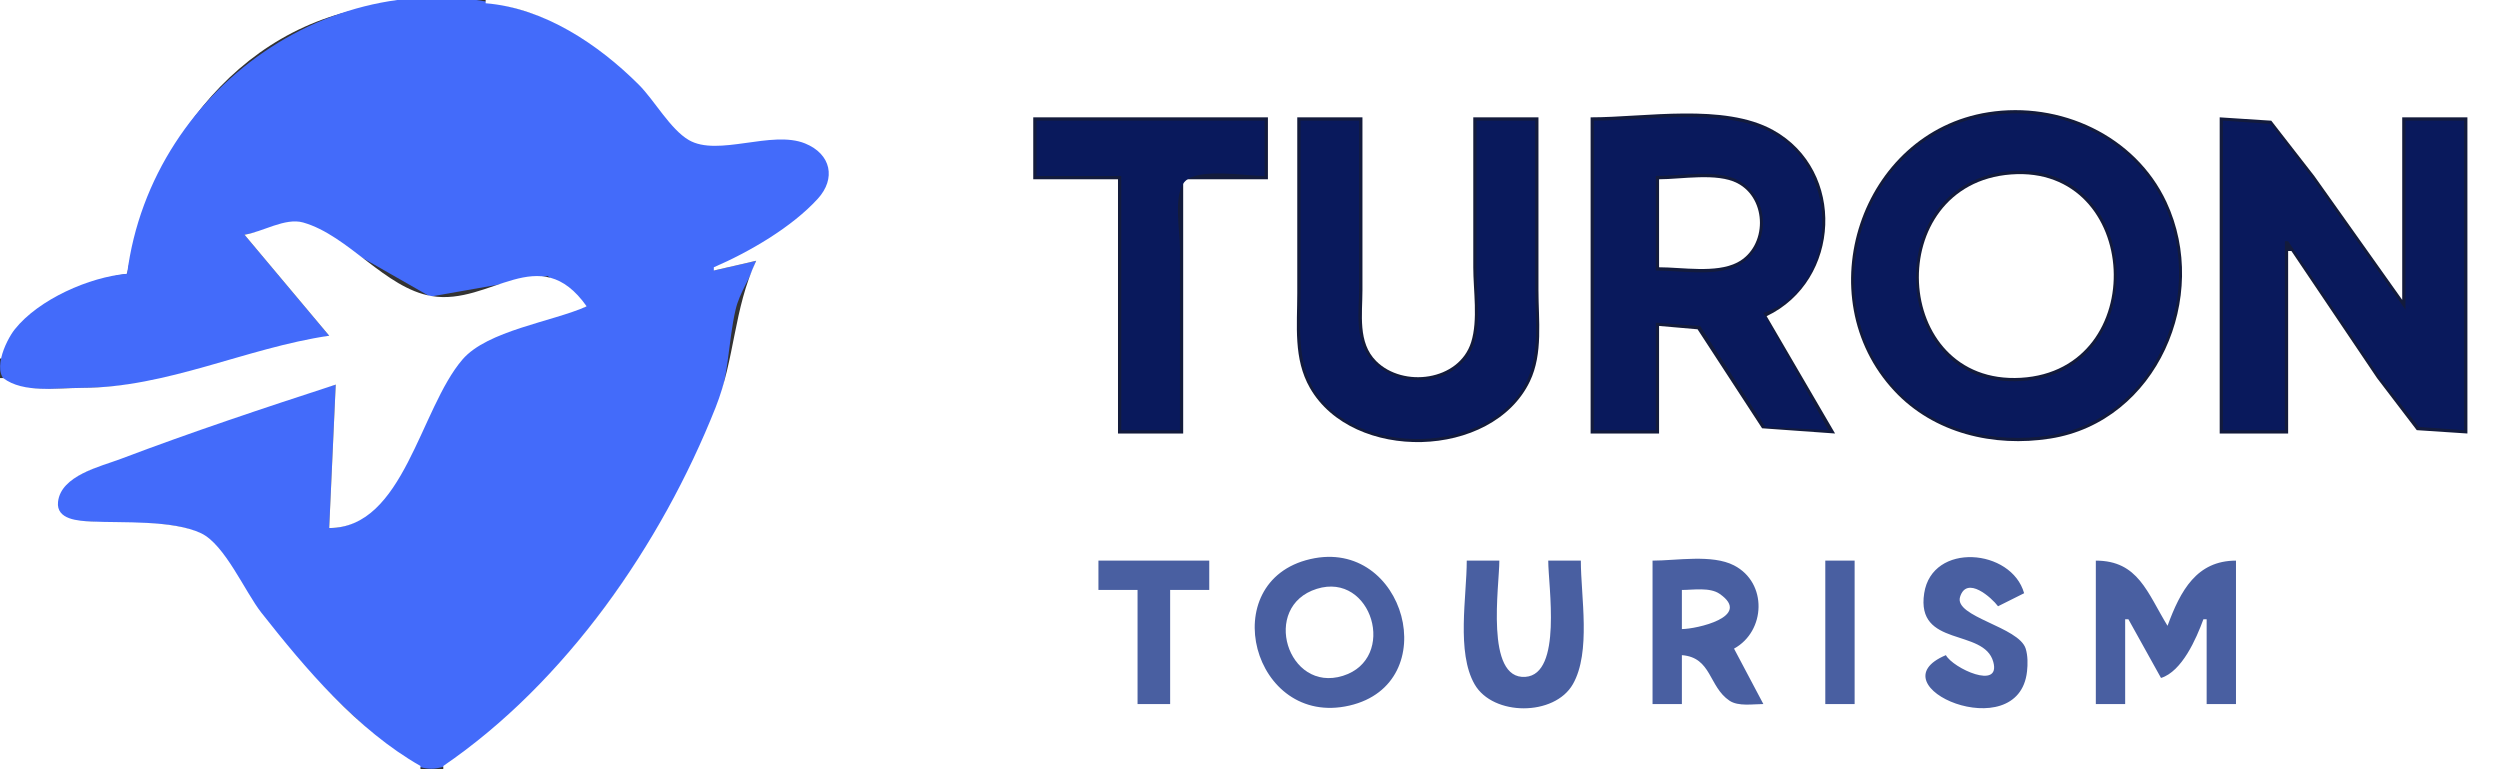 <?xml version="1.0" standalone="yes"?>
<svg xmlns="http://www.w3.org/2000/svg" width="767" height="236">
<rect width="100%" height="100%" fill="#333333" stroke="none"/>
<path style="fill:#ffffff; stroke:none;" d="M0 0L0 110L1 110C3.86 95.217 25.487 85.821 39 84C47.198 40.486 78.118 1.988 126 1C115.973 -3.208 98.896 0 88 0L0 0z"/>
<path style="fill:#436bfa; stroke:none;" d="M39 84C27.484 84.941 11.823 91.865 4.533 101.039C1.686 104.622 -3.268 115.236 3.228 117.772C9.67 120.286 18.231 119.003 25 119C51.029 118.99 75.965 108.739 101 103L75 72L92.424 68.4L132 91.001L168 84.657L180 94C169.715 97.352 148.144 101.758 141.244 110.275C129.244 125.086 122.745 161.998 101 162L103 118C79.822 123.362 56.263 133.181 34 141.576C29.05 143.443 12.277 148.999 18.194 157.436C20.516 160.747 26.544 159.835 30 160.17C38.333 160.976 55.81 159.216 62.482 164.603C68.764 169.674 72.971 179.558 77.884 186C87.596 198.734 98.154 210.331 110 221.075C115.773 226.311 125.28 237.199 134 235.707C147.806 233.345 163.7 213 172.271 203C191.817 180.195 209.243 153.194 219.936 125C223.689 115.105 223.341 105.12 225.681 95C226.928 89.605 230.349 85.217 232 80L219 83C228.534 77.377 258.314 65.259 254.562 51.004C249.897 33.273 221.262 49.59 211.325 42.382C207.208 39.396 204.496 33.703 200.961 30C190.627 19.175 179.225 9.877 165 4.695C107.352 -16.303 46.452 25.34 39 84z"/>
<path style="fill:#ffffff; stroke:none;" d="M149 0L149 1C166.979 2.468 183.609 13.624 196 26C200.755 30.749 205.646 39.655 211.325 42.968C220.253 48.177 236.755 39.84 246.999 44.009C255.029 47.277 256.523 54.81 250.891 60.985C242.912 69.735 229.822 77.337 219 82L219 83L232 80C225.088 94.804 225.505 109.992 219.55 125C202.879 167.02 173.581 209.357 136 235L136 236L767 236L767 0L149 0z"/>
<path style="fill:#131b3c; stroke:none;" d="M610 34.439C570.707 40.624 554.169 91.039 581.174 119.961C593.368 133.021 611.74 137.279 629 134.561C661.871 129.385 678.232 90.95 664.677 62C655.064 41.47 631.94 30.985 610 34.439z"/>
<path style="fill:#09195c; stroke:none;" d="M610 35.439C571.65 41.475 555.693 90.289 581.301 118.961C593.126 132.2 611.985 136.24 629 133.561C662.178 128.336 677.968 88.5 662.676 60C652.557 41.143 630.718 32.178 610 35.439z"/>
<path style="fill:#131b3c; stroke:none;" d="M317 36L317 55L343 55L343 133L363 133L363 55L389 55L389 36L317 36M398 36L398 90C398 99.867 396.785 110.097 401.88 119C415.008 141.939 457.805 141.048 469.366 117C473.456 108.492 472 98.18 472 89L472 36L452 36L452 82C452 89.1 453.49 98.178 451.347 105C447.623 116.86 430.453 119.029 422.214 110.786C416.516 105.086 418 96.349 418 89L418 36L398 36M488 36L488 133L509 133L509 100L520.815 101.028L540.61 131.397L563 133L542 97C564.813 86.145 566.47 52.327 544 39.905C528.899 31.557 504.781 36 488 36M681 36L681 133L702 133L702 77L703 77L729.28 116L741.465 131.972L757 133L757 36L737 36L737 92L710.025 54L696.826 37.028L681 36z"/>
<path style="fill:#09195c; stroke:none;" d="M318 37L318 54L344 54L344 132L362 132L362 76C362 71.068 359.862 59.345 363.603 55.603C367.804 51.403 382.358 54 388 54L388 37L318 37M399 37L399 90C399 99.864 397.782 110.102 402.88 119C415.343 140.75 457.438 139.73 468.366 117C472.456 108.492 471 98.179 471 89L471 37L453 37L453 83C453 89.811 454.401 98.452 452.347 105C448.077 118.616 428.816 120.26 420.394 109.957C415.496 103.965 417 95.225 417 88L417 37L399 37M489 37L489 132L508 132L508 99L521.621 100.028L541.61 130.972L561 132L541 96C563.309 88.876 564.653 55.528 546.996 42.789C532.156 32.083 506.375 37 489 37M682 37L682 132L701 132L701 74L702 74L730.28 116L742.093 130.972L756 132L756 37L738 37L738 95L709.72 55L696.7 38.028L682 37z"/>
<path style="fill:#131b3c; stroke:none;" d="M617 52.518C576.259 55.562 579.021 119.289 620 116.907C661.237 114.51 658.021 49.453 617 52.518z"/>
<path style="fill:#ffffff; stroke:none;" d="M617 53.518C577.467 56.471 580.181 118.221 620 115.907C660.002 113.581 656.899 50.537 617 53.518z"/>
<path style="fill:#131b3c; stroke:none;" d="M508 54L508 83C515.423 83 526.223 84.976 532.996 81.543C543.44 76.249 543.546 60.526 532.996 55.179C526.472 51.872 515.186 54 508 54z"/>
<path style="fill:#ffffff; stroke:none;" d="M509 55L509 82C516.133 82 526.488 83.891 532.985 80.543C542.227 75.78 542.318 60.989 532.985 56.179C526.734 52.958 515.898 55 509 55M75 72L101 103C75.408 106.765 51.359 118.958 25 119C17.673 119.012 7.105 120.697 1 116L0 116L0 236L129 236L129 235C109.682 223.994 93.785 205.247 80.211 188C75.195 181.627 68.993 167.042 61.674 163.589C52.978 159.485 37.554 160.472 28 160C24.183 159.811 17.196 159.497 17.801 153.981C18.691 145.869 30.817 143.151 37 140.808C58.699 132.583 80.933 125.18 103 118L101 162C123.902 162 128.824 125.468 141.904 110.275C149.529 101.418 169.432 98.707 180 94C165.45 73.404 150.439 93.865 132.424 90.836C118.164 88.439 106.937 72.219 93 68.259C87.483 66.692 80.529 71.183 75 72M217.667 83.333L218.333 83.667L217.667 83.333z"/>
<path style="fill:#495fa1; stroke:none;" d="M402 171.529C372.551 178.325 384.288 223.327 414 216.471C443.257 209.719 431.179 164.796 402 171.529M597 201C574.542 210.423 619.307 229.531 621.891 206C622.135 203.777 622.152 201.168 621.486 199.015C619.404 192.285 599.45 189.278 601.346 183.133C603.397 176.484 611.059 183.395 613 186L621 182C617.147 168.281 592.785 166.217 590.344 182C587.75 198.777 608.697 192.641 611.539 203.064C613.921 211.8 599.201 205.021 597 201M337 172L337 181L349 181L349 216L359 216L359 181L371 181L371 172L337 172M450 172C450 182.983 446.765 200.159 452.417 209.957C458.072 219.758 476.914 219.785 482.558 209.907C488.187 200.055 485 182.986 485 172L475 172C475 179.806 479.371 206.846 467.997 207.663C455.541 208.558 460 179.659 460 172L450 172M507 172L507 216L516 216L516 201C525.153 201.696 524.196 210.663 530.61 214.972C533.329 216.8 537.883 216 541 216L532 199C541.696 193.694 542.369 178.809 531.985 173.457C525.269 169.996 514.381 172 507 172M560 172L560 216L569 216L569 172L560 172M643 172L643 216L652 216L652 190L653 190L663 208C669.426 205.995 673.8 196.009 676 190L677 190L677 216L686 216L686 172C673.973 172.001 668.971 181.154 665 192C658.769 181.82 656.014 172.001 643 172z"/>
<path style="fill:#ffffff; stroke:none;" d="M404 180.653C386.749 186.042 395.007 212.656 412 207.347C428.844 202.086 420.946 175.359 404 180.653M516 181L516 193C520.305 193 537.772 189.219 527.566 182.179C524.579 180.119 519.441 181 516 181z"/>
</svg>
